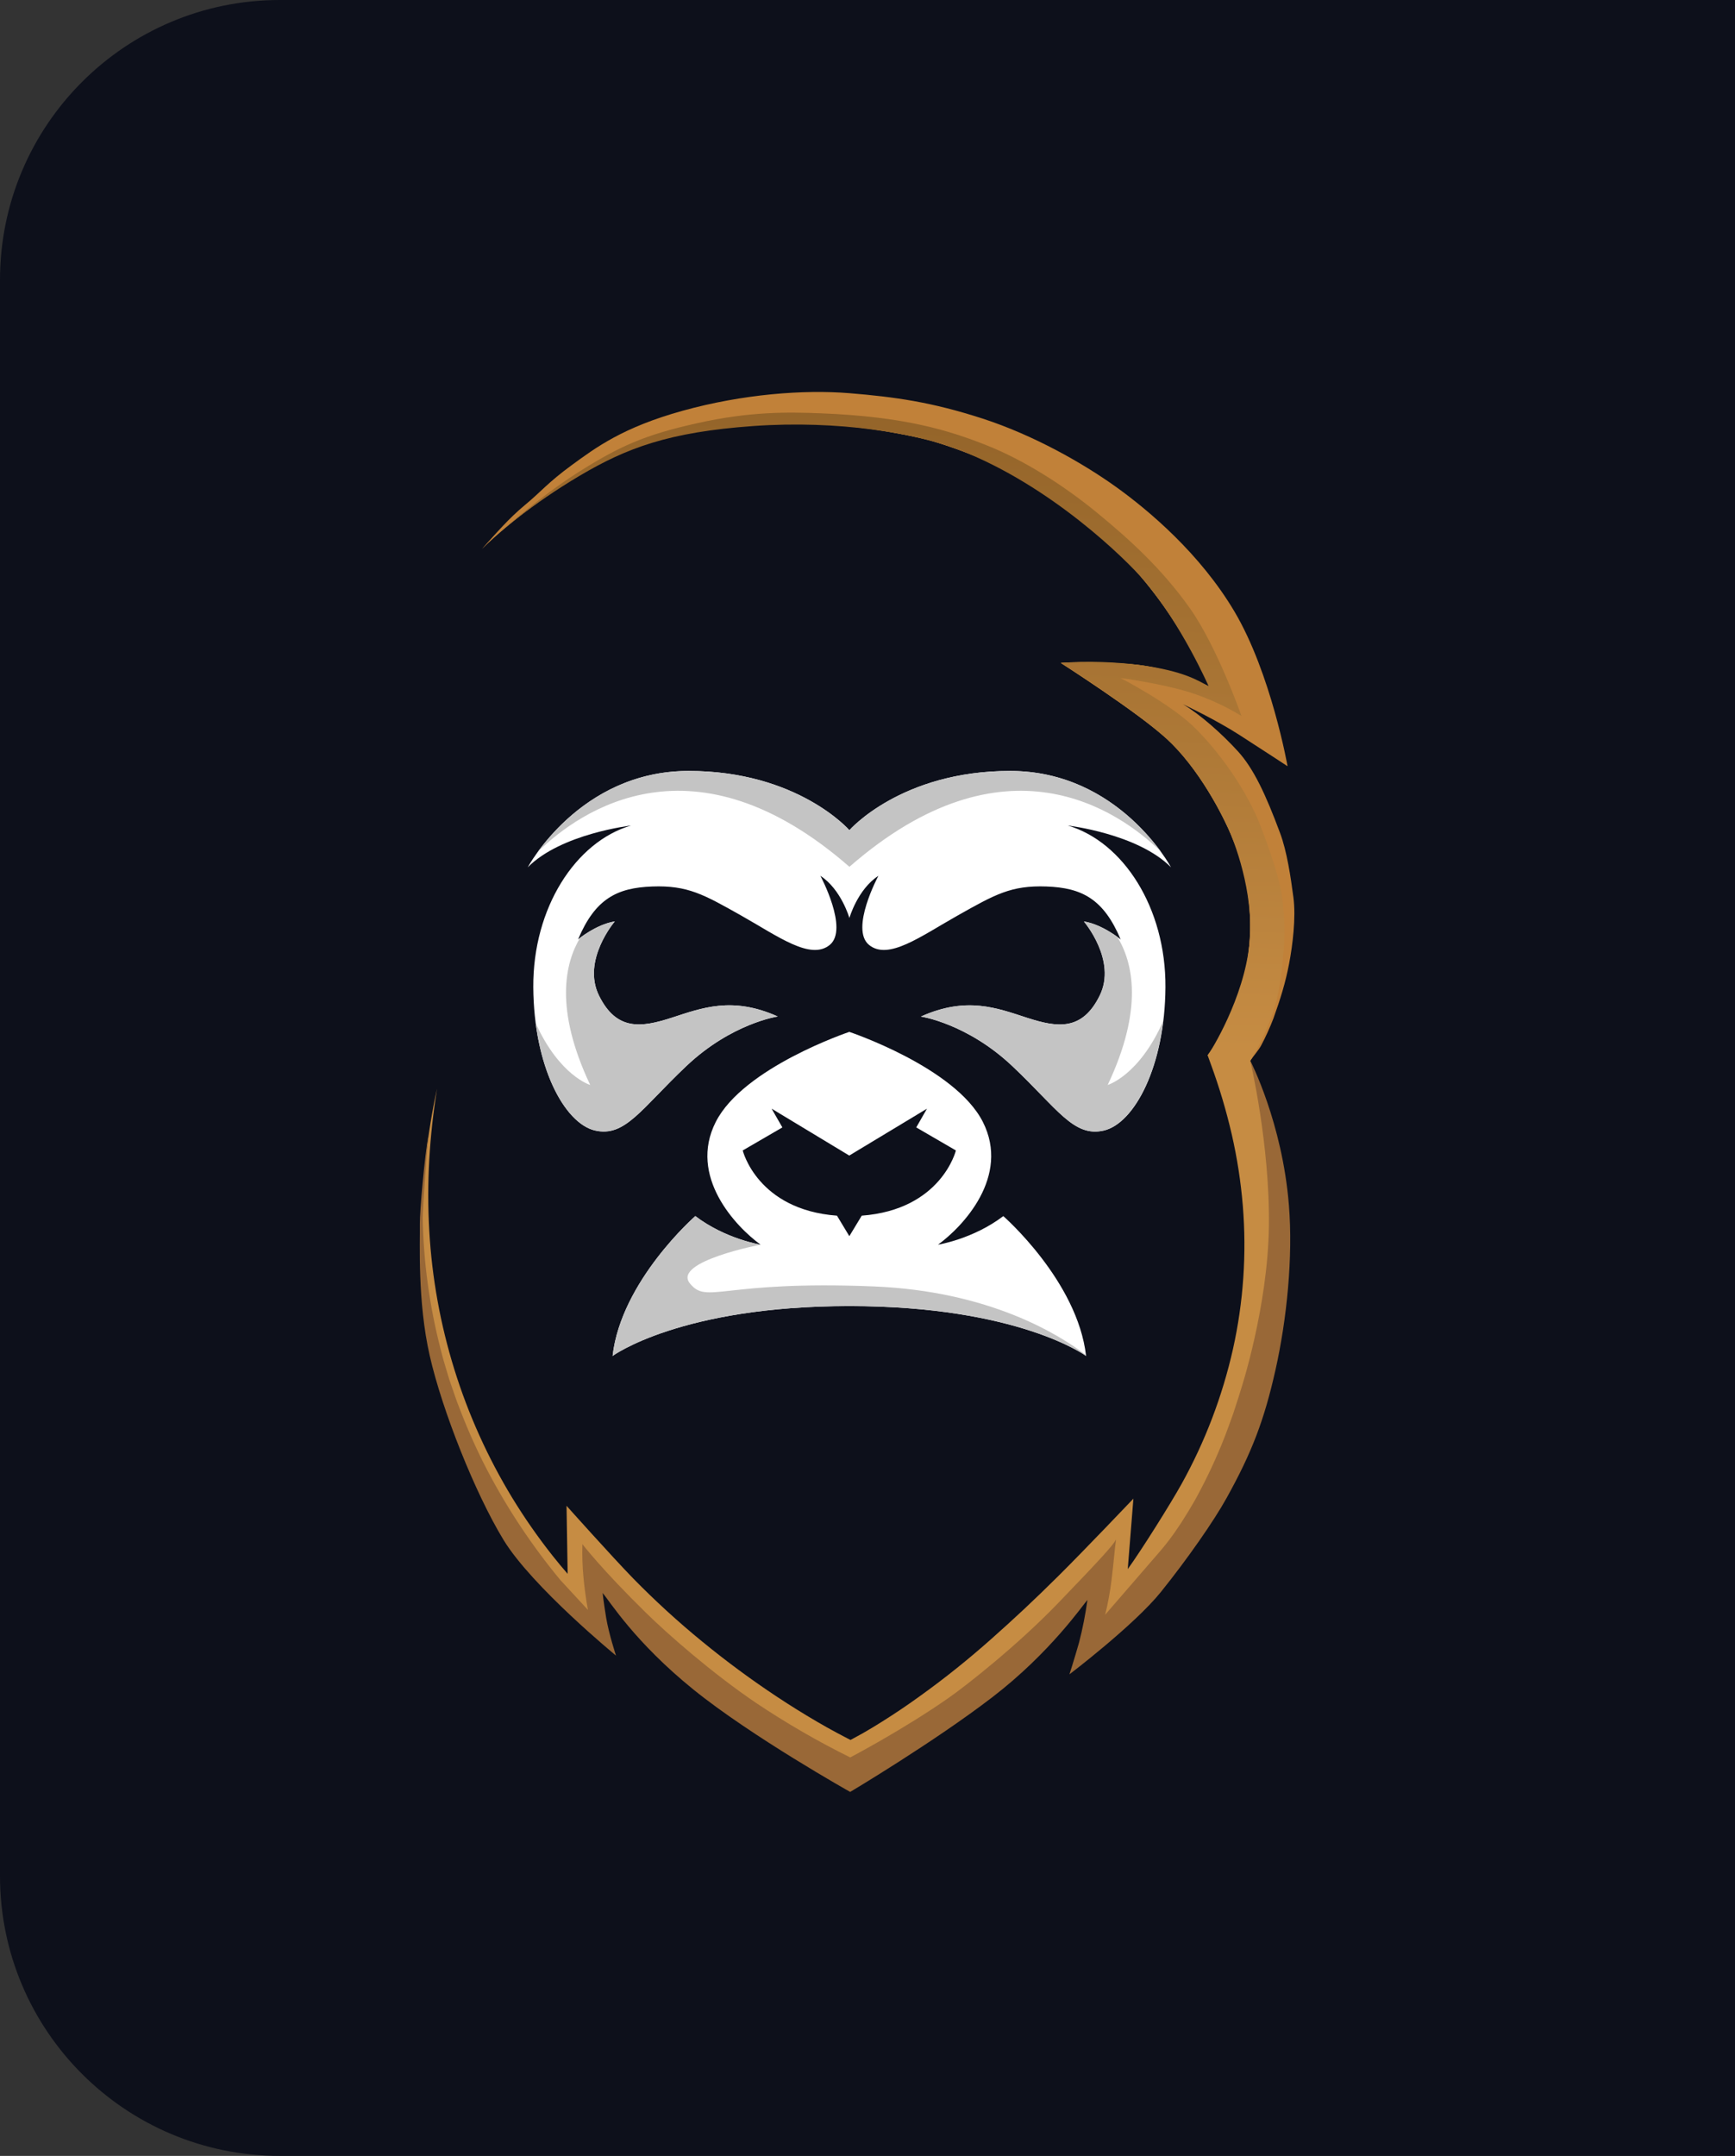 <svg width="62" height="77" viewBox="0 0 62 77" fill="none" xmlns="http://www.w3.org/2000/svg"><rect x="0" y="0" width="62" height="77" fill="#333333" stroke="none"/>    <path d="M0 10C0 4.477 4.477 0 10 0H62V77H10C4.477 77 0 72.523 0 67V10Z" fill="#0D101B"/>    <path d="M45.042 37.231C45.526 36.251 45.835 35.194 45.954 34.108C46.034 33.385 46.027 32.654 45.932 31.933C45.836 31.215 45.66 30.511 45.405 29.833C44.901 28.481 43.785 26.815 43.218 26.194C42.652 25.572 42.315 25.294 41.7 24.928C41.758 24.956 43.028 25.302 43.86 25.836C44.663 26.352 45.622 27.052 45.622 27.052L44.846 25.669C44.828 25.605 44.814 25.564 44.798 25.514L44.751 25.372C44.719 25.277 44.687 25.185 44.652 25.093C44.583 24.909 44.511 24.728 44.435 24.549C44.285 24.191 44.12 23.841 43.945 23.496C43.595 22.807 43.198 22.143 42.758 21.507C41.88 20.235 40.829 19.09 39.636 18.107C38.442 17.13 37.112 16.331 35.688 15.735C34.98 15.439 34.252 15.192 33.511 14.996C32.771 14.801 32.02 14.652 31.263 14.548C29.752 14.334 27.154 14.184 25.009 14.779C22.863 15.374 21.935 15.891 20.674 16.719C20.047 17.134 19.442 17.583 18.863 18.062C18.281 18.537 17.734 19.052 17.226 19.604C17.49 19.339 17.771 19.092 18.058 18.85C18.346 18.608 18.635 18.377 18.936 18.153C19.534 17.706 20.153 17.291 20.794 16.909C22.074 16.141 23.26 15.713 24.707 15.458C26.154 15.202 27.342 15.074 29.184 15.145C31.124 15.222 32.939 15.643 33.299 15.749C34 15.958 34.686 16.212 35.354 16.509C36.683 17.105 37.92 17.89 39.025 18.839C40.127 19.787 41.091 20.884 41.891 22.097C42.291 22.702 42.651 23.332 42.969 23.984C43.057 24.165 43.141 24.348 43.222 24.532C43.087 24.463 41.855 23.835 40.373 23.72C38.891 23.605 37.909 23.68 37.909 23.68C37.909 23.68 40.641 25.429 41.7 26.39C42.758 27.351 43.749 29.1 44.177 30.284C44.834 32.053 44.841 33.998 44.194 35.772C44.087 36.063 43.965 36.349 43.826 36.626C43.756 36.764 43.682 36.9 43.605 37.031C43.567 37.095 43.527 37.159 43.487 37.223L43.427 37.313L43.398 37.356L43.375 37.387L43.155 37.693L43.279 38.035C43.576 38.846 43.822 39.675 44.017 40.517C44.209 41.356 44.341 42.208 44.412 43.066C44.552 44.78 44.434 46.506 44.06 48.184C43.681 49.867 43.064 51.486 42.227 52.994C41.834 53.704 40.777 55.385 40.3 56.042L40.502 53.526C40.502 53.526 38.733 55.385 37.817 56.292C36.902 57.199 36.241 57.812 35.427 58.535C34.614 59.257 33.762 59.942 32.882 60.572C32.441 60.892 31.992 61.194 31.537 61.48C31.309 61.625 31.078 61.763 30.845 61.897C30.729 61.961 30.612 62.028 30.496 62.089L30.393 62.144L30.286 62.09C30.164 62.026 30.042 61.962 29.921 61.898C29.678 61.77 29.436 61.631 29.196 61.492C28.717 61.212 28.245 60.919 27.78 60.611C26.849 59.996 25.952 59.334 25.09 58.627C24.227 57.922 23.404 57.169 22.624 56.373C21.848 55.574 20.245 53.781 20.245 53.781L20.285 56.212C20.099 55.999 19.919 55.782 19.743 55.56C19.224 54.903 18.744 54.216 18.308 53.502C16.55 50.611 15.531 47.332 15.34 43.955C15.292 43.109 15.292 42.261 15.34 41.415C15.389 40.567 15.482 39.722 15.618 38.883C15.435 39.715 15.299 40.557 15.21 41.405C14.736 45.708 15.63 50.05 17.766 53.816C18.189 54.571 18.659 55.297 19.175 55.992C19.434 56.339 19.705 56.677 19.989 57.008C20.131 57.172 20.277 57.335 20.426 57.494C20.5 57.575 20.576 57.654 20.655 57.732C20.733 57.812 20.808 57.885 20.899 57.969L21.924 58.91C21.924 58.91 21.618 58.078 21.486 57.502C21.406 57.171 21.386 56.828 21.426 56.489C21.686 56.792 21.65 56.745 21.923 57.035C22.711 57.876 23.544 58.672 24.42 59.421C24.858 59.796 25.303 60.16 25.761 60.509C26.219 60.858 26.685 61.197 27.16 61.523C27.636 61.849 28.121 62.163 28.614 62.463C28.862 62.612 29.111 62.759 29.365 62.901C29.493 62.972 29.621 63.042 29.749 63.111L29.941 63.213C30.005 63.248 30.069 63.277 30.146 63.316L30.389 63.435L30.635 63.318L30.743 63.267L30.843 63.218L31.035 63.119C31.163 63.055 31.291 62.984 31.414 62.914C31.664 62.775 31.91 62.632 32.152 62.484C32.638 62.189 33.113 61.877 33.574 61.554C34.499 60.906 35.39 60.212 36.245 59.474C37.099 58.737 37.917 57.963 38.7 57.153C38.851 56.996 39 56.838 39.148 56.679C39.095 57.087 39.02 57.491 38.922 57.89C38.763 58.534 38.423 59.623 38.423 59.623L40.066 58.087L40.139 58.018L40.203 57.954L40.332 57.826C40.416 57.742 40.496 57.657 40.577 57.571C40.737 57.4 40.893 57.227 41.045 57.052C41.349 56.701 41.638 56.34 41.915 55.969C42.468 55.229 42.971 54.452 43.42 53.644C44.325 52.028 44.995 50.292 45.409 48.487C45.817 46.673 45.944 44.807 45.787 42.954C45.635 41.225 45.263 39.522 44.678 37.888C44.713 37.831 44.748 37.774 44.782 37.717C44.875 37.556 44.96 37.394 45.042 37.231Z" fill="#C68C43"/>    <path d="M46.22 32.052C46.124 31.332 45.992 30.412 45.738 29.738C45.234 28.387 44.804 27.456 44.237 26.834C43.671 26.213 42.889 25.516 42.274 25.153C42.333 25.181 43.439 25.703 44.271 26.237C45.074 26.753 46.011 27.367 46.011 27.367C46.011 27.367 45.424 24.053 44.112 21.84C42.892 19.782 41.06 18.236 39.886 17.394C38.712 16.552 36.948 15.546 35.115 14.951C33.281 14.356 31.976 14.177 30.352 14.043C28.727 13.91 26.543 14.075 24.396 14.67C22.249 15.265 21.289 15.987 20.433 16.611C19.578 17.235 19.335 17.562 18.756 18.04C18.177 18.519 17.731 19.044 17.227 19.6C17.491 19.335 17.771 19.088 18.059 18.846C18.347 18.604 18.635 18.373 18.937 18.149C19.534 17.702 20.154 17.287 20.794 16.905C22.075 16.137 23.261 15.709 24.708 15.454C26.154 15.198 27.343 15.07 29.185 15.141C31.125 15.218 32.939 15.639 33.3 15.745C34.001 15.954 34.687 16.208 35.354 16.505C36.684 17.101 37.92 17.886 39.026 18.835C40.127 19.783 41.092 20.88 41.892 22.093C42.292 22.698 42.652 23.329 42.971 23.98C43.059 24.162 43.143 24.344 43.224 24.528C43.089 24.46 41.856 23.831 40.374 23.716C38.893 23.601 37.911 23.677 37.911 23.677C37.911 23.677 40.643 25.426 41.701 26.387C42.76 27.348 43.751 29.097 44.178 30.28C44.836 32.049 44.843 33.995 44.196 35.768C44.089 36.06 43.967 36.345 43.828 36.623C43.758 36.76 43.684 36.896 43.607 37.027C43.569 37.091 43.529 37.155 43.489 37.219L43.429 37.31L43.4 37.352L43.377 37.384L43.157 37.689V37.694C43.667 37.782 44.182 37.834 44.7 37.848C44.727 37.803 44.991 37.494 45.072 37.331C45.236 37.02 45.382 36.699 45.507 36.371C45.752 35.688 45.936 35.102 46.064 34.429C46.193 33.756 46.315 32.772 46.22 32.052Z" fill="#C18139"/>    <path d="M35.853 43.435C34.77 44.257 33.52 44.455 33.52 44.455C34.404 43.815 36.111 42.018 35.121 40.068C34.131 38.119 30.35 36.855 30.35 36.855C30.35 36.855 26.571 38.12 25.579 40.068C24.586 42.017 26.295 43.815 27.18 44.455C27.18 44.455 25.93 44.256 24.847 43.434C24.847 43.434 22.195 45.749 21.891 48.429C21.891 48.429 24.314 46.648 30.35 46.648C36.387 46.648 38.811 48.429 38.811 48.429C38.505 45.749 35.853 43.435 35.853 43.435ZM30.794 43.419L30.351 44.151L29.909 43.419C27.059 43.206 26.541 41.09 26.541 41.09L27.958 40.267L27.573 39.597L30.348 41.272L33.126 39.597L32.742 40.267L34.159 41.09C34.159 41.09 33.642 43.206 30.791 43.419H30.794Z" fill="white"/>    <path d="M38.158 29.485C38.158 29.485 40.655 29.774 41.846 30.977C41.846 30.977 40.002 27.535 36.1 27.535C32.197 27.535 30.353 29.652 30.353 29.652C30.353 29.652 28.508 27.535 24.606 27.535C20.704 27.535 18.859 30.977 18.859 30.977C20.048 29.774 22.548 29.485 22.548 29.485C20.567 30.065 19.041 32.428 19.057 35.258C19.074 38.088 20.17 40.116 21.253 40.376C22.335 40.636 22.914 39.599 24.53 38.073C26.146 36.546 27.792 36.306 27.792 36.306C26.161 35.575 25.078 36.002 23.996 36.352C22.914 36.702 22.03 36.824 21.405 35.56C20.78 34.297 21.969 32.91 21.969 32.91C21.298 33.017 20.658 33.55 20.658 33.55C21.268 32.103 22.045 31.707 23.31 31.662C24.575 31.616 25.155 31.951 26.481 32.697C27.806 33.444 28.965 34.312 29.652 33.748C30.338 33.184 29.317 31.281 29.317 31.281C30.063 31.768 30.353 32.788 30.353 32.788C30.353 32.788 30.643 31.768 31.389 31.281C31.389 31.281 30.365 33.184 31.054 33.748C31.743 34.312 32.899 33.443 34.225 32.697C35.551 31.951 36.13 31.616 37.396 31.662C38.661 31.707 39.438 32.108 40.046 33.552C40.046 33.552 39.405 33.019 38.735 32.912C38.735 32.912 39.924 34.298 39.299 35.562C38.674 36.827 37.79 36.704 36.708 36.354C35.626 36.003 34.543 35.577 32.912 36.308C32.912 36.308 34.558 36.552 36.174 38.075C37.79 39.597 38.369 40.634 39.451 40.378C40.534 40.122 41.629 38.093 41.647 35.26C41.665 32.426 40.139 30.065 38.158 29.485Z" fill="white"/>    <path d="M36.099 27.535C32.197 27.535 30.352 29.652 30.352 29.652C30.352 29.652 28.508 27.535 24.606 27.535C21.701 27.535 19.937 29.442 19.227 30.414C20.746 28.936 24.804 26.115 30.354 30.959C35.905 26.115 39.963 28.936 41.482 30.414C40.768 29.442 39.004 27.535 36.099 27.535Z" fill="#C4C4C4"/>    <path d="M23.997 36.352C22.915 36.702 22.031 36.824 21.406 35.56C20.781 34.297 21.97 32.91 21.97 32.91C21.432 32.995 20.915 33.354 20.731 33.494C20.186 34.401 19.81 36.046 21.091 38.751C21.091 38.751 19.994 38.428 19.141 36.539C19.419 38.686 20.34 40.154 21.254 40.372C22.336 40.628 22.915 39.596 24.532 38.069C26.148 36.543 27.793 36.303 27.793 36.303C26.162 35.575 25.079 36.002 23.997 36.352Z" fill="#C4C4C4"/>    <path d="M39.583 38.751C40.879 36.015 40.48 34.363 39.927 33.462C39.714 33.307 39.23 32.989 38.729 32.91C38.729 32.91 39.919 34.296 39.294 35.56C38.669 36.824 37.785 36.702 36.703 36.352C35.62 36.001 34.537 35.575 32.906 36.306C32.906 36.306 34.553 36.55 36.168 38.072C37.784 39.595 38.364 40.632 39.446 40.376C40.366 40.155 41.297 38.657 41.565 36.473C40.707 38.42 39.583 38.751 39.583 38.751Z" fill="#C4C4C4"/>    <path d="M38.806 48.398C37.833 47.653 35.351 46.117 31.235 45.947C25.77 45.719 25.267 46.609 24.649 45.833C24.032 45.056 27.18 44.454 27.18 44.454C27.18 44.454 25.93 44.256 24.847 43.434C24.847 43.434 22.195 45.748 21.891 48.429C21.891 48.429 24.314 46.647 30.35 46.647C36.387 46.647 38.811 48.429 38.811 48.429C38.81 48.421 38.807 48.408 38.806 48.398Z" fill="#C4C4C4"/>    <path d="M44.678 37.883C44.678 37.883 45.382 40.873 45.344 43.788C45.306 46.703 44.339 49.644 44.339 49.644C44.284 49.836 44.22 50.018 44.161 50.205L44.07 50.486C44.038 50.578 44.006 50.67 43.97 50.763C43.901 50.947 43.837 51.133 43.765 51.316C43.477 52.053 43.143 52.77 42.765 53.464L42.694 53.592L42.619 53.72L42.468 53.976C42.417 54.061 42.362 54.145 42.309 54.231C42.257 54.318 42.204 54.401 42.146 54.483L41.976 54.734L41.798 54.98C41.734 55.061 41.674 55.142 41.606 55.224C41.538 55.306 41.478 55.38 41.39 55.48L39.492 57.673C39.595 57.26 39.671 56.842 39.722 56.42C39.803 55.766 39.833 55.32 39.881 54.986C39.78 55.185 39.346 55.665 37.803 57.266C36.349 58.774 34.537 60.195 33.916 60.63C32.3 61.763 30.383 62.769 30.383 62.769C29.22 62.194 28.096 61.544 27.018 60.822C25.436 59.751 23.854 58.359 23.083 57.602C21.486 56.036 20.812 55.151 20.812 55.151C20.8 55.549 20.813 55.947 20.851 56.343C20.915 57.015 21.01 57.5 21.01 57.5L20.023 56.431C19.019 55.219 18.145 53.907 17.414 52.514C17.051 51.818 16.729 51.101 16.448 50.369L16.342 50.095C16.305 50.004 16.278 49.91 16.244 49.818L16.052 49.261C15.94 48.886 15.821 48.513 15.731 48.132C15.344 46.617 15.134 45.063 15.105 43.5C15.101 43.251 15.273 40.753 15.315 40.534C15.172 41.254 14.999 43.296 15.003 43.698C15.014 44.38 14.913 46.479 15.358 48.428C15.803 50.377 16.974 53.327 17.993 54.999C19.013 56.672 22.013 59.132 22.013 59.132C22.013 59.132 21.757 58.359 21.66 57.774C21.564 57.189 21.535 56.894 21.535 56.894C21.791 57.196 22.693 58.656 24.771 60.337C26.849 62.019 30.381 64.001 30.381 64.001C30.381 64.001 33.373 62.22 35.458 60.62C37.543 59.02 38.711 57.302 38.859 57.144C38.789 57.656 38.689 58.164 38.56 58.664C38.379 59.3 38.216 59.801 38.216 59.801C38.216 59.801 40.53 58.044 41.482 56.862C42.434 55.68 43.385 54.313 43.832 53.504C44.729 51.888 45.174 50.736 45.58 48.925C45.986 47.113 46.209 44.894 46.059 43.046C45.823 40.092 44.678 37.883 44.678 37.883Z" fill="#996837"/>    <path d="M45.808 32.009C45.712 31.289 45.324 30.241 45.071 29.567C44.567 28.216 43.514 26.78 42.643 25.944C41.772 25.108 40.04 24.216 40.04 24.216C40.04 24.216 41.449 24.399 42.494 24.721C43.149 24.928 43.776 25.214 44.363 25.571C44.363 25.571 43.503 23.109 42.514 21.715C41.525 20.321 40.365 19.263 39.171 18.287C37.977 17.311 36.554 16.414 35.236 15.896C33.919 15.377 32.348 14.88 29.338 14.762C28.112 14.714 26.777 14.698 24.904 15.117C23.03 15.535 22.131 15.938 20.645 16.88C19.159 17.821 17.462 19.34 17.227 19.601C17.329 19.498 17.433 19.399 17.539 19.302C17.799 19.057 18.97 18.023 20.721 16.988C22.386 16.006 23.887 15.431 26.924 15.216C29.961 15.001 32.733 15.472 34.292 16.075C37.564 17.346 40.248 19.988 40.891 20.741C42.221 22.296 43.191 24.511 43.191 24.511C42.825 24.314 42.308 23.968 40.778 23.76C39.828 23.634 38.867 23.606 37.911 23.676C37.911 23.676 40.256 25.136 41.577 26.29C42.897 27.443 43.77 29.313 43.911 29.626C44.054 29.951 44.838 31.853 44.649 33.709C44.451 35.652 43.274 37.547 43.157 37.689L43.161 37.7C43.19 37.705 43.218 37.714 43.245 37.725C43.36 37.773 43.478 37.81 43.599 37.835C43.653 37.843 43.706 37.85 43.76 37.856C44.066 37.889 44.377 37.856 44.681 37.887V37.884C44.716 37.827 44.752 37.77 44.785 37.713C44.878 37.553 44.964 37.393 45.045 37.228C45.206 36.902 45.348 36.567 45.47 36.224C45.714 35.54 45.774 34.875 45.854 34.152C45.926 33.438 45.911 32.719 45.808 32.009Z" fill="url(#paint0_linear_12544_62723)"/>    <defs>        <linearGradient id="paint0_linear_12544_62723" x1="31.14" y1="36.913" x2="32.269" y2="9.081" gradientUnits="userSpaceOnUse">            <stop stop-color="#C68C43"/>            <stop offset="1" stop-color="#875A23"/>        </linearGradient>    </defs></svg>